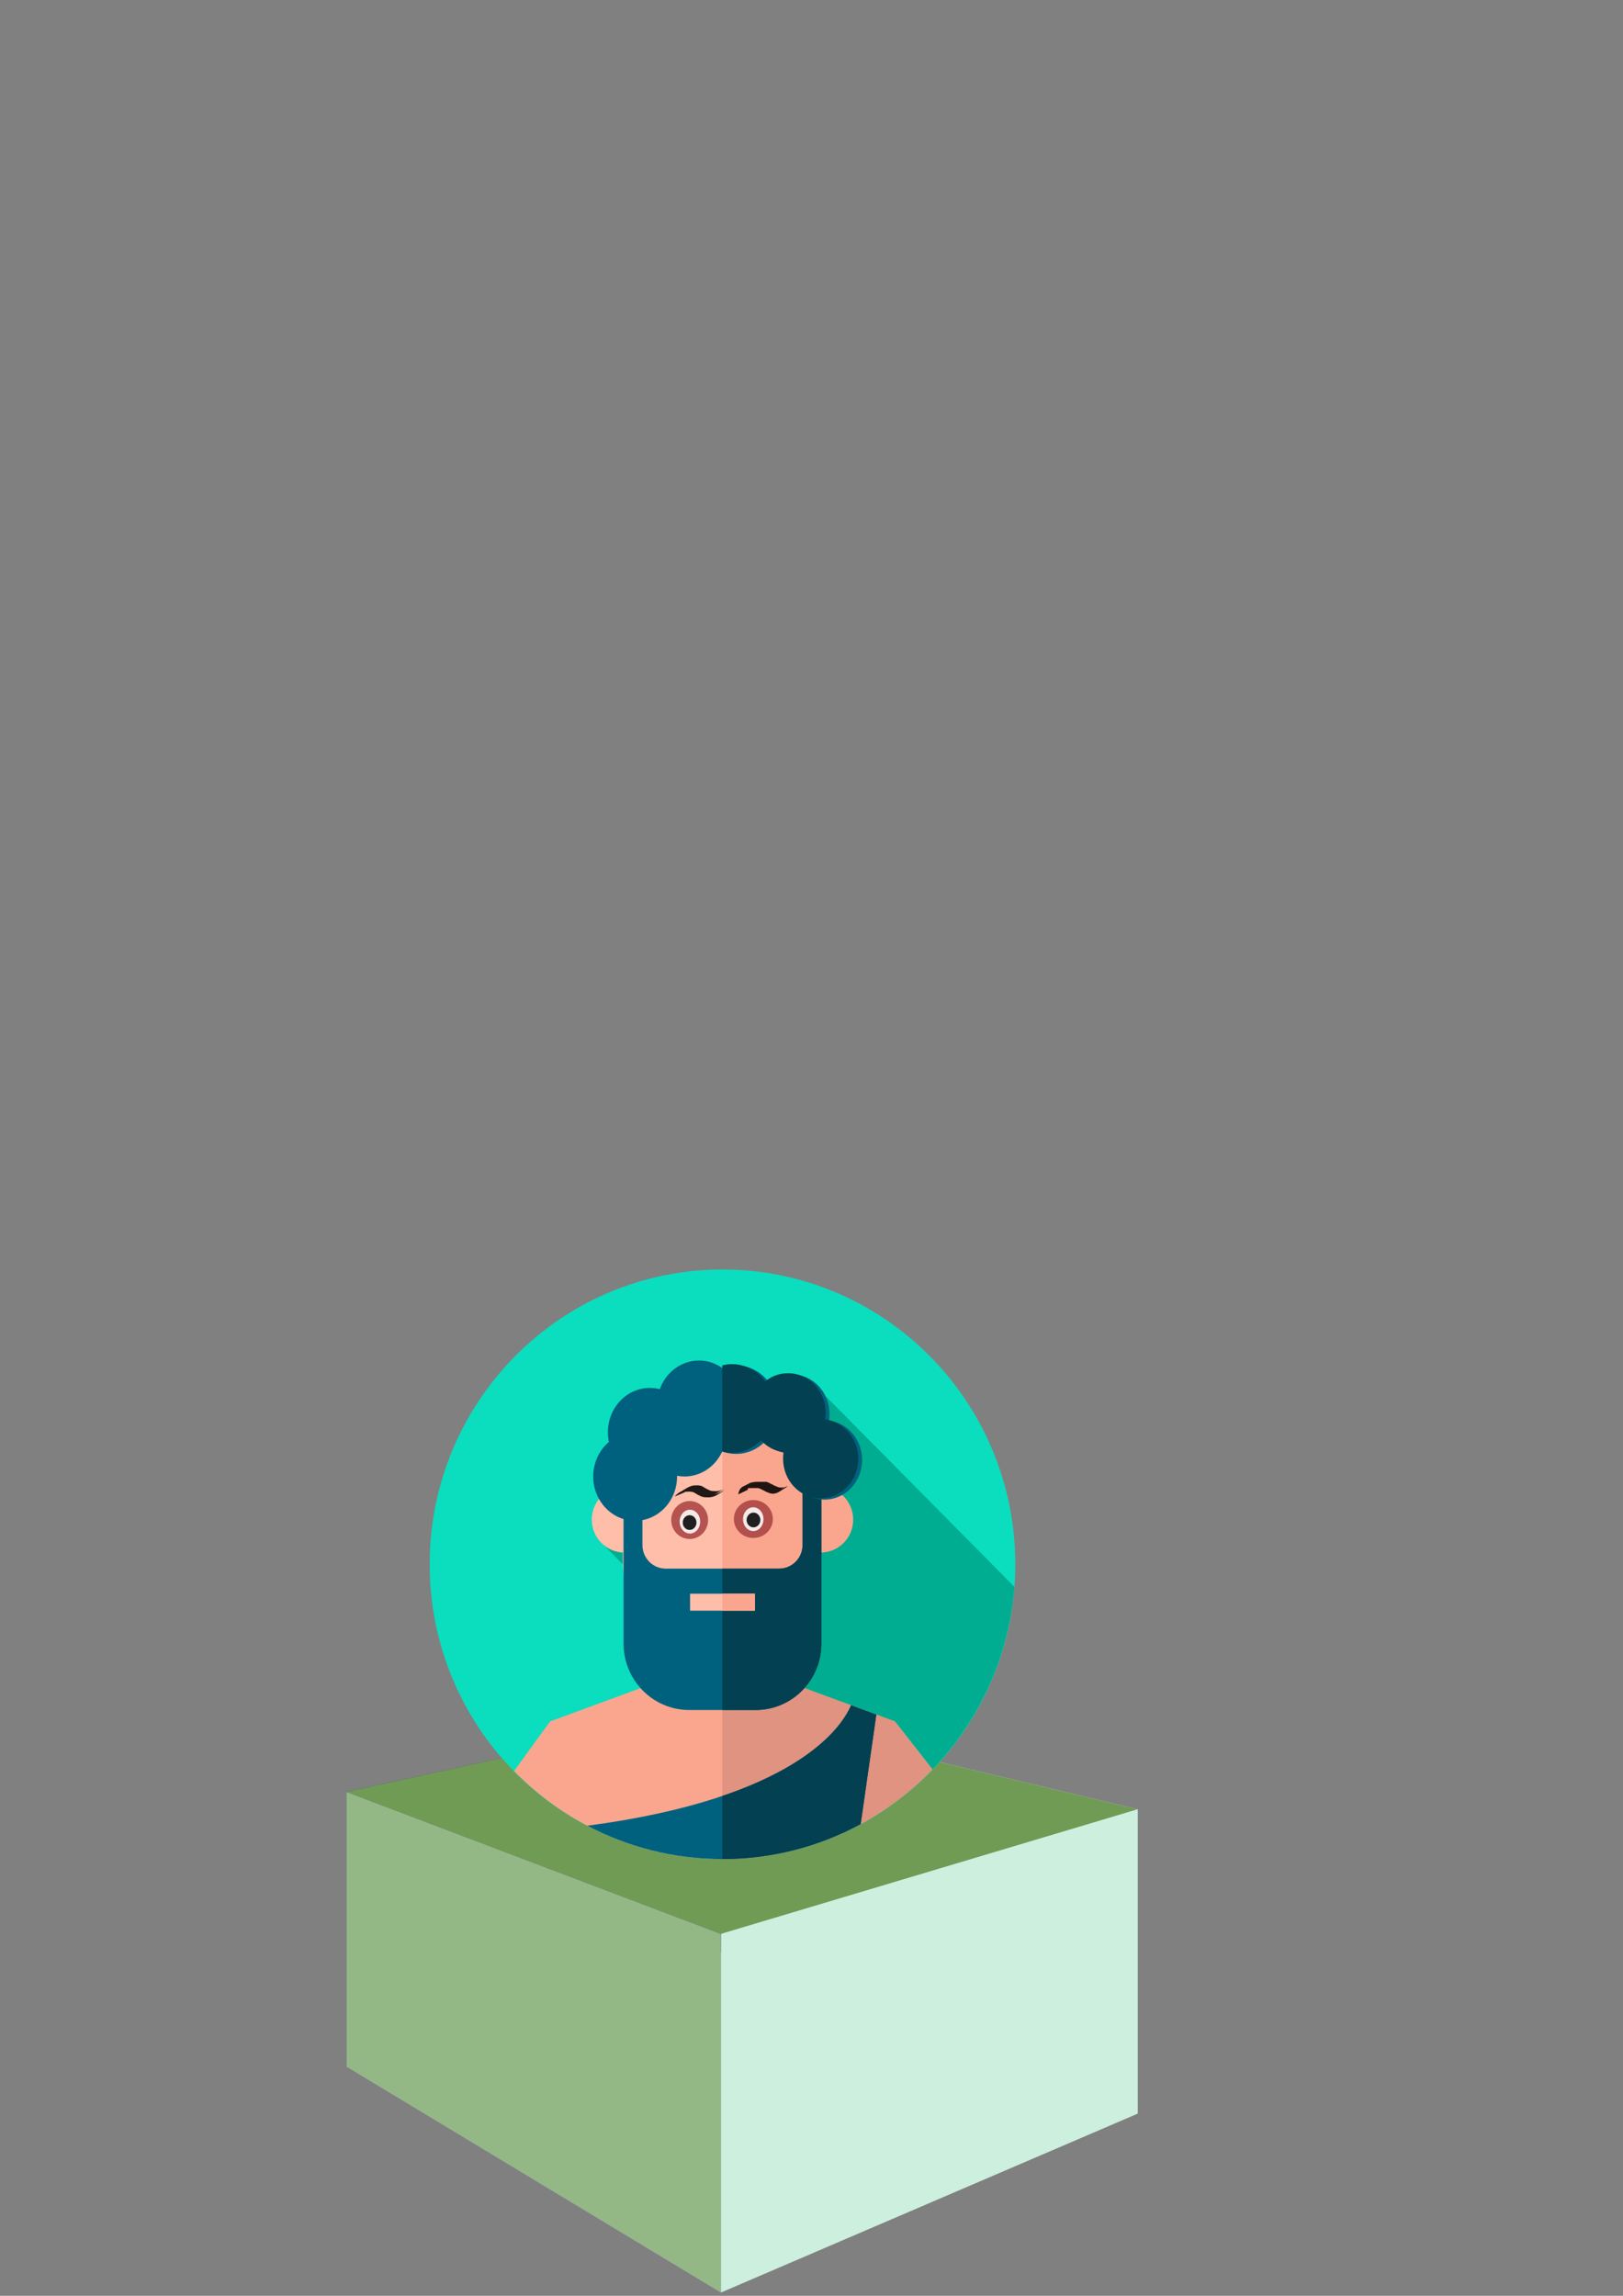 <?xml version="1.0" encoding="UTF-8" standalone="no"?>
<!-- Created with Inkscape (http://www.inkscape.org/) -->

<svg
   xmlns:osb="http://www.openswatchbook.org/uri/2009/osb"
   xmlns:dc="http://purl.org/dc/elements/1.1/"
   xmlns:cc="http://creativecommons.org/ns#"
   xmlns:rdf="http://www.w3.org/1999/02/22-rdf-syntax-ns#"
   xmlns:svg="http://www.w3.org/2000/svg"
   xmlns="http://www.w3.org/2000/svg"
   xmlns:sodipodi="http://sodipodi.sourceforge.net/DTD/sodipodi-0.dtd"
   xmlns:inkscape="http://www.inkscape.org/namespaces/inkscape"
   width="210mm"
   height="297mm"
   viewBox="0 0 210 297"
   version="1.1"
   id="svg5304"
   inkscape:version="0.92.4 (5da689c313, 2019-01-14)"
   sodipodi:docname="lvl_1_HE.svg">
  <rect x="0" y="0" width="210" height="297" fill="#808080" stroke="none"/>
  <defs
     id="defs5298">
    <inkscape:perspective
       sodipodi:type="inkscape:persp3d"
       inkscape:vp_x="-692.18234 : 323.03838 : 1"
       inkscape:vp_y="0 : 7601.3112 : 0"
       inkscape:vp_z="1436.7571 : 428.93647 : 1"
       inkscape:persp3d-origin="404.71867 : -58.521432 : 1"
       id="perspective6615" />
    <linearGradient
       id="linearGradient6431"
       osb:paint="solid">
      <stop
         style="stop-color:#b90a53;stop-opacity:1;"
         offset="0"
         id="stop6429" />
    </linearGradient>
    <inkscape:perspective
       sodipodi:type="inkscape:persp3d"
       inkscape:vp_x="-113.73265 : 125.3172 : 1"
       inkscape:vp_y="0 : 2011.1803 : 0"
       inkscape:vp_z="449.54924 : 153.33607 : 1"
       inkscape:persp3d-origin="176.48907 : 24.362831 : 1"
       id="perspective5306" />
    <inkscape:perspective
       sodipodi:type="inkscape:persp3d"
       inkscape:vp_x="-68.082231 : 172.69745 : 1"
       inkscape:vp_y="0 : 1434.2155 : 0"
       inkscape:vp_z="354.20068 : 172.69745 : 1"
       inkscape:persp3d-origin="143.05921 : 101.70379 : 1"
       id="perspective5306-6" />
  </defs>
  <sodipodi:namedview
     id="base"
     pagecolor="#ffffff"
     bordercolor="#666666"
     borderopacity="1.0"
     inkscape:pageopacity="0.0"
     inkscape:pageshadow="2"
     inkscape:zoom="0.75544332"
     inkscape:cx="480.14727"
     inkscape:cy="518.91939"
     inkscape:document-units="mm"
     inkscape:current-layer="layer1"
     showgrid="false"
     inkscape:window-width="1920"
     inkscape:window-height="1017"
     inkscape:window-x="-8"
     inkscape:window-y="-8"
     inkscape:window-maximized="1" />
  <g
     inkscape:label="Layer 1"
     inkscape:groupmode="layer"
     id="layer1">
    <g
       sodipodi:type="inkscape:box3d"
       id="g6503"
       style="opacity:0.868;fill:#8787be;fill-opacity:1"
       inkscape:perspectiveID="#perspective5306"
       inkscape:corner0="0.83045816 : -0.0045277069 : 0 : 1"
       inkscape:corner7="0.40193245 : -0.036858797 : 0.25 : 1">
      <path
         sodipodi:type="inkscape:box3dside"
         id="path6505"
         style="fill:#353564;fill-rule:evenodd;stroke:none;stroke-linejoin:round"
         inkscape:box3dsidetype="6"
         d="M 44.819,231.81 V 267.333 L 93.454,252.472 V 221.218 Z"
         points="44.819,267.333 93.454,252.472 93.454,221.218 44.819,231.81 " />
      <path
         sodipodi:type="inkscape:box3dside"
         id="path6513"
         style="fill:#afafde;fill-rule:evenodd;stroke:none;stroke-linejoin:round"
         inkscape:box3dsidetype="13"
         d="M 44.819,267.333 93.283,296.57 147.199,273.43 93.454,252.472 Z"
         points="93.283,296.57 147.199,273.43 93.454,252.472 44.819,267.333 " />
      <path
         sodipodi:type="inkscape:box3dside"
         id="path6515"
         style="fill:#e9e9ff;fill-rule:evenodd;stroke:none;stroke-linejoin:round"
         inkscape:box3dsidetype="11"
         d="m 93.454,221.218 53.746,12.85 V 273.43 L 93.454,252.472 Z"
         points="147.199,234.068 147.199,273.43 93.454,252.472 93.454,221.218 " />
      <path
         sodipodi:type="inkscape:box3dside"
         id="path6507"
         style="fill:#6d9f4d;fill-rule:evenodd;stroke:none;stroke-linejoin:round;fill-opacity:1"
         inkscape:box3dsidetype="5"
         d="M 44.819,231.81 93.283,250.189 147.199,234.068 93.454,221.218 Z"
         points="93.283,250.189 147.199,234.068 93.454,221.218 44.819,231.81 " />
      <path
         sodipodi:type="inkscape:box3dside"
         id="path6511"
         style="fill:#d7ffec;fill-rule:evenodd;stroke:none;stroke-linejoin:round;fill-opacity:1"
         inkscape:box3dsidetype="14"
         d="m 93.283,250.189 v 46.381 L 147.199,273.43 v -39.362 z"
         points="93.283,296.57 147.199,273.43 147.199,234.068 93.283,250.189 " />
      <path
         sodipodi:type="inkscape:box3dside"
         id="path6509"
         style="fill:#97bf86;fill-rule:evenodd;stroke:none;stroke-linejoin:round;fill-opacity:1"
         inkscape:box3dsidetype="3"
         d="m 44.819,231.81 48.464,18.379 v 46.381 L 44.819,267.333 Z"
         points="93.283,250.189 93.283,296.57 44.819,267.333 44.819,231.81 " />
    </g>
    <g
       sodipodi:type="inkscape:box3d"
       id="g6587"
       style="opacity:0.868;fill:#8787be;fill-opacity:1"
       inkscape:perspectiveID="#perspective5306"
       inkscape:corner0="0.40077736 : 0.015695626 : 0 : 1"
       inkscape:corner7="0.40077736 : 0.015695626 : 0.25 : 1">
      <path
         sodipodi:type="inkscape:box3dside"
         id="path6589"
         style="fill:#353564;fill-rule:evenodd;stroke:none;stroke-linejoin:round"
         inkscape:box3dsidetype="6"
         d="m 93.454,221.218 v 0 l 53.928,-11.745 v 0 z"
         points="93.454,221.218 147.382,209.473 147.382,209.473 93.454,221.218 " />
      <path
         sodipodi:type="inkscape:box3dside"
         id="path6597"
         style="fill:#afafde;fill-rule:evenodd;stroke:none;stroke-linejoin:round"
         inkscape:box3dsidetype="13"
         d="m 93.454,221.218 0,0 53.928,-11.745 0,0 z"
         points="93.454,221.218 147.382,209.473 147.382,209.473 93.454,221.218 " />
      <path
         sodipodi:type="inkscape:box3dside"
         id="path6595"
         style="fill:#d7d7ff;fill-rule:evenodd;stroke:none;stroke-linejoin:round"
         inkscape:box3dsidetype="14"
         d="m 93.454,221.218 v 0 l 53.928,-11.745 v 0 z"
         points="93.454,221.218 147.382,209.473 147.382,209.473 93.454,221.218 " />
      <path
         sodipodi:type="inkscape:box3dside"
         id="path6599"
         style="fill:#e9e9ff;fill-rule:evenodd;stroke:none;stroke-linejoin:round"
         inkscape:box3dsidetype="11"
         d="m 147.382,209.473 0,0 v 0 l 0,0 z"
         points="147.382,209.473 147.382,209.473 147.382,209.473 147.382,209.473 " />
      <path
         sodipodi:type="inkscape:box3dside"
         id="path6591"
         style="fill:#4d4d9f;fill-rule:evenodd;stroke:none;stroke-linejoin:round"
         inkscape:box3dsidetype="5"
         d="m 93.454,221.218 0,0 53.928,-11.745 0,0 z"
         points="93.454,221.218 147.382,209.473 147.382,209.473 93.454,221.218 " />
      <path
         sodipodi:type="inkscape:box3dside"
         id="path6593"
         style="fill:#8686bf;fill-rule:evenodd;stroke:none;stroke-linejoin:round"
         inkscape:box3dsidetype="3"
         d="m 93.454,221.218 0,0 v 0 l 0,0 z"
         points="93.454,221.218 93.454,221.218 93.454,221.218 93.454,221.218 " />
    </g>
    <path
       inkscape:connector-curvature="0"
       id="path7021"
       style="fill:#a94343;fill-opacity:1;fill-rule:evenodd;stroke:none;stroke-width:1.616;stroke-linejoin:round"
       d="m 57.731,237.314 35.723,3.188 z"
       sodipodi:nodetypes="ccc" />
    <path
       d="m 131.367,202.366 c 0,21.062 -16.961,38.135 -37.885,38.135 -20.923,0 -37.885,-17.073 -37.885,-38.135 0,-21.062 16.961,-38.135 37.885,-38.135 20.923,0 37.885,17.073 37.885,38.135 z m 0,0"
       id="path2"
       inkscape:connector-curvature="0"
       style="fill:#0adebf;stroke-width:0.148" />
    <path
       d="m 105.61,179.382 -28.135,19.84 35.482,35.84 c 10.218,-6.198 17.304,-17.124 18.291,-29.784 z m 0,0"
       id="path4"
       inkscape:connector-curvature="0"
       style="fill:#00ad90;stroke-width:0.149" />
    <path
       d="m 120.649,228.9 -4.86,-6.206 -15.085,-5.549 c -1.391,-0.512 -2.317,-1.848 -2.317,-3.344 v -3.3 h -9.811 v 3.3 c 0,1.496 -0.925,2.832 -2.317,3.344 l -15.085,5.549 -4.659,6.414 c 6.869,7.033 16.413,11.393 26.967,11.393 10.657,0 20.284,-4.447 27.167,-11.601 z m 0,0"
       id="path6"
       inkscape:connector-curvature="0"
       style="fill:#faa68e;stroke-width:0.149" />
    <path
       d="m 115.789,222.694 -15.085,-5.549 c -1.391,-0.512 -2.317,-1.848 -2.317,-3.344 v -3.3 h -4.934 v 30 c 0.009,0 0.019,8e-4 0.028,8e-4 10.657,0 20.284,-4.447 27.168,-11.601 z m 0,0"
       id="path8"
       inkscape:connector-curvature="0"
       style="fill:#e09380;stroke-width:0.149" />
    <path
       d="m 93.482,240.501 c 6.469,0 12.556,-1.641 17.883,-4.528 l 2.023,-14.162 -3.267,-1.202 c -1.177,2.755 -7.085,12.002 -34.126,15.578 5.232,2.755 11.178,4.314 17.486,4.314 z m 0,0"
       id="path10"
       inkscape:connector-curvature="0"
       style="fill:#00617e;stroke-width:0.149" />
    <path
       d="m 110.122,220.609 c -0.862,2.019 -4.267,7.525 -16.668,11.73 v 8.161 h 0.028 c 6.469,0 12.556,-1.641 17.883,-4.528 l 2.023,-14.162 z m 0,0"
       id="path12"
       inkscape:connector-curvature="0"
       style="fill:#034051;stroke-width:0.149" />
    <path
       d="m 84.997,196.589 c 0,2.351 -1.886,4.256 -4.214,4.256 -2.327,0 -4.213,-1.905 -4.213,-4.256 0,-2.35 1.886,-4.256 4.213,-4.256 2.327,0 4.214,1.905 4.214,4.256 z m 0,0"
       id="path14"
       inkscape:connector-curvature="0"
       style="fill:#ffbeaa;stroke-width:0.149" />
    <path
       d="m 110.393,196.589 c 0,2.351 -1.886,4.256 -4.213,4.256 -2.327,0 -4.214,-1.905 -4.214,-4.256 0,-2.35 1.886,-4.256 4.214,-4.256 2.327,0 4.213,1.905 4.213,4.256 z m 0,0"
       id="path16"
       inkscape:connector-curvature="0"
       style="fill:#faa68e;stroke-width:0.149" />
    <path
       d="m 98.599,213.252 -2.813,1.46 c -1.756,0.911 -3.838,0.911 -5.593,0 l -2.813,-1.46 c -4.17,-2.164 -6.791,-6.501 -6.791,-11.236 v -11.078 c 0,-6.918 5.552,-12.527 12.401,-12.527 6.848,0 12.401,5.609 12.401,12.527 v 11.078 c 0,4.735 -2.622,9.072 -6.791,11.236 z m 0,0"
       id="path18"
       inkscape:connector-curvature="0"
       style="fill:#ffbeaa;stroke-width:0.149" />
    <path
       d="m 93.482,177.683 c -0.009,0 -0.019,6.1e-4 -0.028,6.1e-4 v 36.982 c 0.969,0.005 1.938,-0.222 2.825,-0.682 l 2.813,-1.46 c 4.17,-2.164 6.791,-6.501 6.791,-11.236 v -11.078 c 0,-6.918 -5.552,-12.527 -12.401,-12.527 z m 0,0"
       id="path20"
       inkscape:connector-curvature="0"
       style="fill:#faa68e;stroke-width:0.149" />
    <path
       d="m 83.123,199.878 v -7.544 h -2.442 v 20.29 c 0,4.747 3.81,8.595 8.509,8.595 h 8.584 c 4.699,0 8.509,-3.848 8.509,-8.595 v -20.29 h -2.442 v 7.544 c 0,1.683 -1.351,3.048 -3.018,3.048 H 86.14 c -1.666,0 -3.017,-1.365 -3.017,-3.048 z m 0,0"
       id="path22"
       inkscape:connector-curvature="0"
       style="fill:#00617e;stroke-width:0.149" />
    <path
       d="m 103.841,192.333 v 7.544 c 0,1.683 -1.351,3.048 -3.018,3.048 h -7.37 v 18.292 h 4.321 c 4.699,0 8.509,-3.848 8.509,-8.595 v -20.29 z m 0,0"
       id="path24"
       inkscape:connector-curvature="0"
       style="fill:#034051;stroke-width:0.149" />
    <path
       d="m 89.289,206.17 h 8.386 v 2.193 h -8.386 z m 0,0"
       id="path26"
       inkscape:connector-curvature="0"
       style="fill:#ffbeaa;stroke-width:0.149" />
    <path
       d="m 93.454,206.17 h 4.222 v 2.193 h -4.222 z m 0,0"
       id="path28"
       inkscape:connector-curvature="0"
       style="fill:#faa68e;stroke-width:0.149" />
    <path
       d="m 107.272,183.776 c 0.043,-0.275 0.067,-0.557 0.067,-0.845 0,-2.833 -2.175,-5.13 -4.859,-5.13 -1.113,0 -2.138,0.396 -2.957,1.06 -0.992,-1.355 -2.546,-2.229 -4.294,-2.229 -0.63,0 -1.234,0.114 -1.797,0.323 -0.857,-0.599 -1.884,-0.948 -2.989,-0.948 -2.322,0 -4.302,1.54 -5.077,3.705 -0.413,-0.106 -0.843,-0.163 -1.287,-0.163 -2.997,0 -5.426,2.565 -5.426,5.729 0,0.433 0.047,0.855 0.134,1.26 -1.239,1.05 -2.033,2.661 -2.033,4.469 0,3.164 2.429,5.729 5.426,5.729 2.997,0 5.426,-2.565 5.426,-5.729 0,-0.03 -0.002,-0.061 -0.002,-0.092 0.313,0.059 0.635,0.092 0.964,0.092 2.149,0 4.005,-1.318 4.884,-3.231 0.557,0.203 1.153,0.315 1.775,0.315 1.458,0 2.781,-0.608 3.756,-1.596 0.758,0.828 1.776,1.387 2.916,1.53 -0.043,0.274 -0.067,0.556 -0.067,0.844 0,2.833 2.176,5.13 4.859,5.13 2.683,0 4.859,-2.297 4.859,-5.13 0,-2.626 -1.87,-4.79 -4.28,-5.092 z m 0,0"
       id="path30"
       inkscape:connector-curvature="0"
       style="fill:#00617e;stroke-width:0.149" />
    <path
       d="m 106.759,183.618 c 0.043,-0.275 0.067,-0.557 0.067,-0.845 0,-2.833 -2.175,-5.13 -4.859,-5.13 -1.113,0 -2.138,0.396 -2.957,1.06 -0.992,-1.355 -2.546,-2.229 -4.294,-2.229 -0.435,0 -0.857,0.056 -1.262,0.158 v 11.142 c 0.405,0.103 0.827,0.158 1.262,0.158 1.458,0 2.781,-0.608 3.756,-1.597 0.758,0.829 1.776,1.387 2.916,1.53 -0.043,0.275 -0.067,0.557 -0.067,0.845 0,2.833 2.176,5.13 4.859,5.13 2.683,0 4.859,-2.297 4.859,-5.13 0,-2.626 -1.87,-4.79 -4.28,-5.093 z m 0,0"
       id="path32"
       inkscape:connector-curvature="0"
       style="fill:#034051;stroke-width:0.149" />
    <ellipse
       style="opacity:0.868;fill:#a94343;fill-opacity:1;stroke-width:0.222"
       id="path7182"
       cx="89.235"
       cy="196.64"
       rx="2.385"
       ry="2.453" />
    <ellipse
       style="opacity:0.868;fill:#ffffff;fill-opacity:1;stroke-width:0.265"
       id="path7198"
       cx="89.268"
       cy="196.847"
       rx="1.328"
       ry="1.541" />
    <ellipse
       style="opacity:0.868;fill:#000000;fill-opacity:1;stroke-width:0.489"
       id="path7200"
       cx="89.229"
       cy="196.967"
       rx="0.888"
       ry="0.954" />
    <ellipse
       style="opacity:0.868;fill:#a94343;fill-opacity:1;stroke-width:0.229"
       id="path7182-0"
       cx="97.478"
       cy="196.508"
       rx="2.524"
       ry="2.453" />
    <ellipse
       style="opacity:0.868;fill:#ffffff;fill-opacity:1;stroke-width:0.265"
       id="path7198-4"
       cx="97.465"
       cy="196.531"
       rx="1.328"
       ry="1.541" />
    <path
       style="opacity:0.868;fill:#000000;fill-opacity:1;stroke-width:0.265"
       id="path7289"
       d="m 87.295,193.597 c 0.179,-0.215 0.394,-0.39 0.627,-0.542 0.426,-0.191 1.121,-0.752 1.717,-0.871 0.175,-0.026 0.353,-0.026 0.53,-0.027 0.179,-0.019 0.347,0.018 0.52,0.054 0.165,0.043 0.302,0.135 0.441,0.228 0.12,0.069 0.237,0.139 0.36,0.205 0.129,0.062 0.256,0.127 0.39,0.181 0.164,0.057 0.338,0.066 0.51,0.073 0.183,-0.003 0.369,0.022 0.548,-0.015 0.18,-0.038 0.369,-0.072 0.535,-0.153 0.471,-0.197 0.101,-0.046 -1.039,0.601 0,0 1.284,-0.493 1.284,-0.493 v 0 c -1.272,0.723 -0.801,0.537 -1.325,0.74 -0.182,0.053 -0.365,0.107 -0.554,0.125 -0.187,0.009 -0.375,0.004 -0.563,-0.005 -0.183,-0.014 -0.367,-0.037 -0.538,-0.11 -0.136,-0.059 -0.269,-0.123 -0.4,-0.192 -0.122,-0.071 -0.247,-0.138 -0.365,-0.215 -0.126,-0.086 -0.259,-0.156 -0.411,-0.184 -0.166,-0.034 -0.332,-0.039 -0.502,-0.031 -0.171,0.004 -0.345,0.008 -0.511,0.054 -0.501,0.161 -1.356,0.671 0.649,-0.457 -0.239,0.132 -0.456,0.293 -0.639,0.497 0,0 -1.264,0.537 -1.264,0.537 z"
       inkscape:connector-curvature="0" />
    <path
       style="opacity:0.868;fill:#000000;fill-opacity:1;stroke-width:0.265"
       id="path7291"
       d="m 95.508,193.326 c 0.065,-0.254 0.123,-0.513 0.275,-0.73 0.405,-0.4 0.117,-0.127 1.322,-0.783 0.027,-0.015 0.154,-0.019 0.182,-0.024 0.051,-0.01 0.101,-0.031 0.151,-0.044 0.165,-0.038 0.335,-0.042 0.504,-0.046 0.184,-0.003 0.367,-0.002 0.551,-0.002 0.185,2.6e-4 0.37,5.3e-4 0.556,5.3e-4 0.172,-0.019 0.311,0.071 0.463,0.13 0.12,0.067 0.237,0.143 0.366,0.192 0.141,0.028 0.23,0.144 0.364,0.192 0.138,0.037 0.269,0.098 0.399,0.158 0.144,0.055 0.3,0.06 0.452,0.067 0.095,-0.036 0.203,-0.034 0.299,-0.062 0.023,-0.007 0.043,-0.02 0.065,-0.03 -0.376,0.211 -0.752,0.423 -1.128,0.634 0.112,-0.071 0.227,-0.138 0.328,-0.224 0.018,-0.014 0.037,-0.028 0.055,-0.043 0,0 1.285,-0.495 1.285,-0.495 v 0 c -0.02,0.009 -0.041,0.018 -0.061,0.026 -0.11,0.077 -0.202,0.176 -0.323,0.239 -0.507,0.288 -1.014,0.768 -1.636,0.755 -0.166,-0.013 -0.332,-0.033 -0.484,-0.107 -0.129,-0.06 -0.265,-0.105 -0.398,-0.156 -0.123,-0.063 -0.226,-0.158 -0.363,-0.191 -0.123,-0.06 -0.241,-0.129 -0.364,-0.189 -0.139,-0.06 -0.274,-0.104 -0.43,-0.088 -0.185,-1.4e-4 -0.37,-5.3e-4 -0.556,-5.3e-4 -0.183,0 -0.365,-5.2e-4 -0.548,0.007 -0.164,0.009 -0.329,0.024 -0.487,0.071 -0.079,0.02 -0.162,0.029 -0.24,0.055 -0.026,0.009 -0.101,0.047 -0.077,0.032 0.975,-0.584 1.486,-0.838 1.017,-0.603 -0.195,0.167 -0.251,0.427 -0.302,0.669 0,0 -1.238,0.593 -1.238,0.593 z"
       inkscape:connector-curvature="0" />
    <ellipse
       style="opacity:0.868;fill:#000000;fill-opacity:1;stroke-width:0.489"
       id="path7200-9"
       cx="97.493"
       cy="196.633"
       rx="0.888"
       ry="0.954" />
  </g>
</svg>
